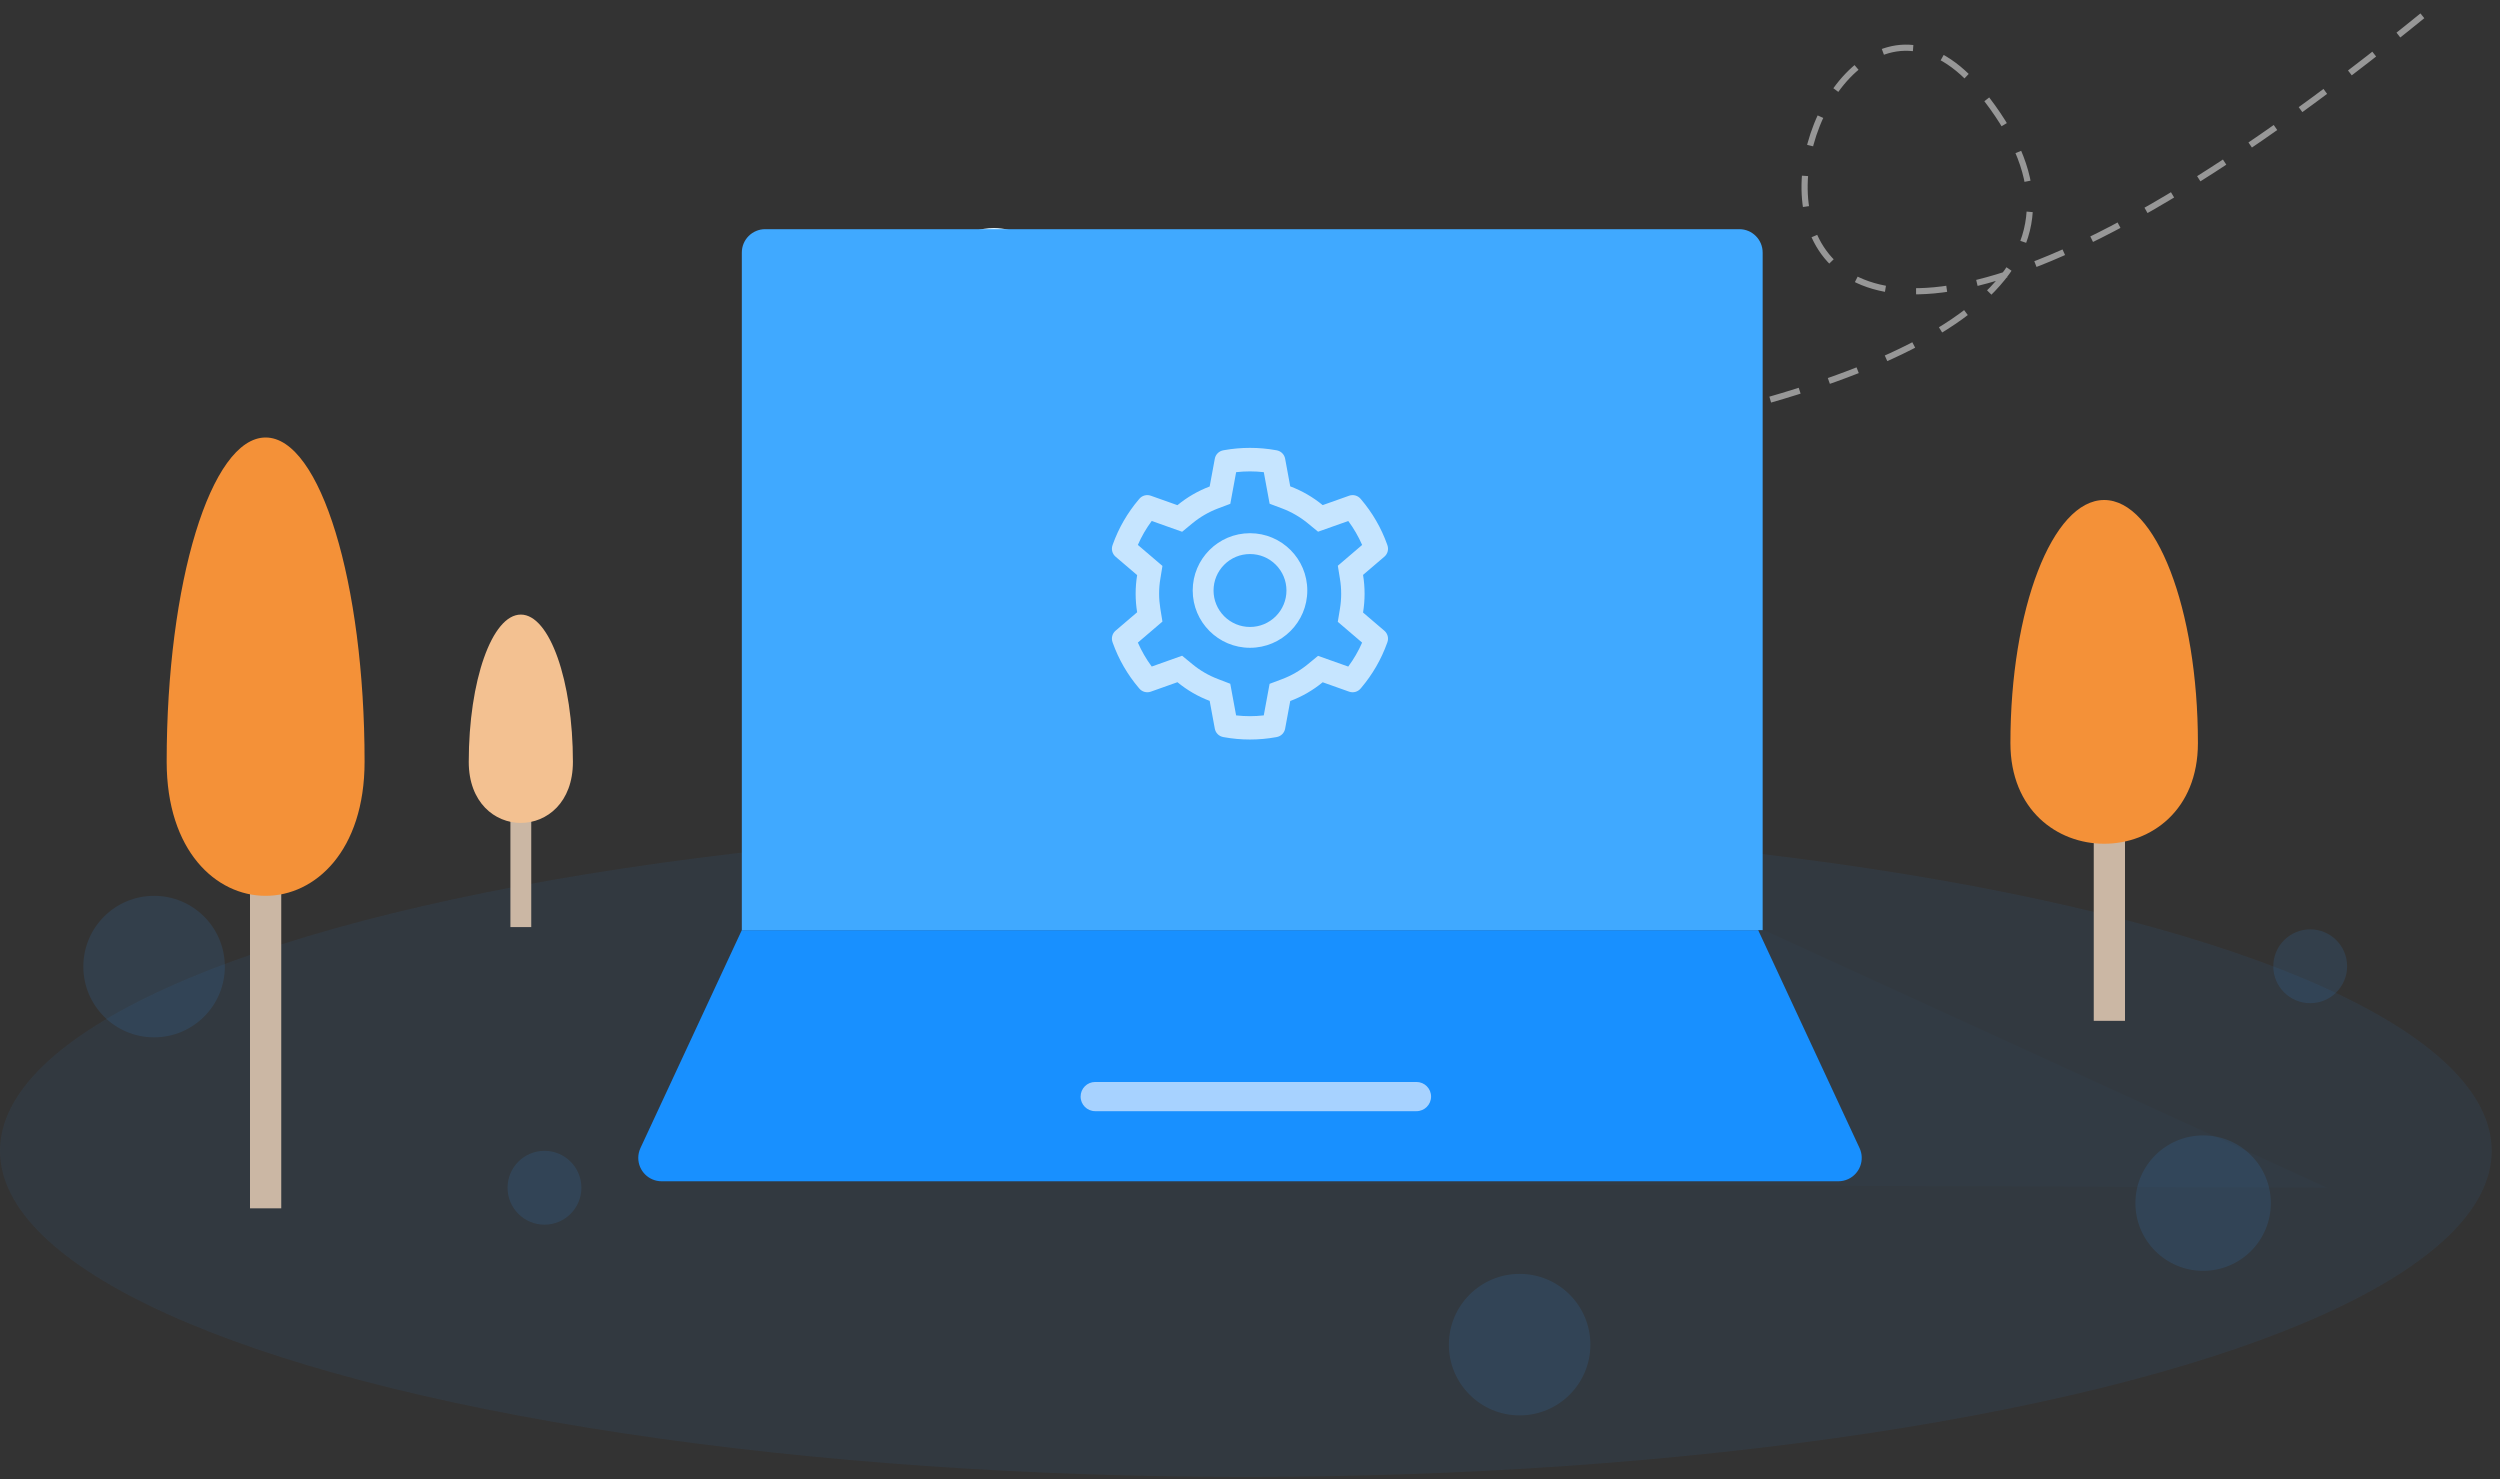 <?xml version="1.0" encoding="UTF-8"?>
<svg width="240px" height="142px" viewBox="0 0 240 142" version="1.1" xmlns="http://www.w3.org/2000/svg" xmlns:xlink="http://www.w3.org/1999/xlink">
    <rect x="0" y="0" width="240" height="142" fill="#333333" stroke="none"/>
    <!-- Generator: Sketch 59 (86127) - https://sketch.com -->
    <title>空页面插画</title>
    <desc>Created with Sketch.</desc>
    <g id="缺省页" stroke="none" stroke-width="1" fill="none" fill-rule="evenodd">
        <g id="1-2-页面正在建设中" transform="translate(-720, -252)">
            <g id="空页面插画" transform="translate(720, 253)">
                <ellipse id="椭圆形-2" fill-opacity="0.071" fill="#3296FA" cx="119.602" cy="109.48" rx="119.602" ry="31.303"></ellipse>
                <polygon id="路径-2" fill-opacity="0.02" fill="#3296FA" points="62.51 112.402 223.403 113.024 169.346 88.29"></polygon>
                <circle id="椭圆形" fill-opacity="0.12" fill="#3296FA" cx="14.792" cy="91.792" r="6.792"></circle>
                <circle id="椭圆形" fill-opacity="0.12" fill="#3296FA" cx="52.27" cy="113.024" r="3.544"></circle>
                <circle id="椭圆形备份-2" fill-opacity="0.12" fill="#3296FA" cx="145.884" cy="128.085" r="6.792"></circle>
                <circle id="椭圆形备份-2" fill-opacity="0.12" fill="#3296FA" cx="211.5" cy="114.5" r="6.5"></circle>
                <circle id="椭圆形备份" fill-opacity="0.12" fill="#3296FA" cx="221.78" cy="91.761" r="3.544"></circle>
                <path d="M152.677,41.311 C190.184,34.482 202.686,23.325 190.184,7.84 C171.43,-15.389 150.766,67.091 232.921,0.215" id="路径-7" stroke="#979797" stroke-width="0.591" stroke-dasharray="2.953"></path>
                <path d="M95.405,20.886 C97.432,20.886 99.198,21.978 100.12,23.593 C103.729,23.74 106.608,26.643 106.608,30.202 L106.606,30.336 L84.756,30.337 C84.755,30.292 84.755,30.247 84.755,30.202 C84.755,27.294 87.17,24.936 90.149,24.936 C90.716,22.615 92.854,20.886 95.405,20.886 Z" id="形状结合" fill="#D6EFFF"></path>
                <g id="编组-2" transform="translate(60, 21)">
                    <path d="M11.215,67.29 L108.785,67.29 L118.517,88.213 C119.039,89.336 118.552,90.67 117.429,91.193 C117.133,91.33 116.81,91.402 116.483,91.402 L3.517,91.402 C2.278,91.402 1.274,90.398 1.274,89.159 C1.274,88.832 1.345,88.509 1.483,88.213 L11.215,67.29 L11.215,67.29 Z" id="矩形" fill="#1890FF"></path>
                    <path d="M45.14,81.869 L75.981,81.869 C76.756,81.869 77.383,82.497 77.383,83.271 C77.383,84.045 76.756,84.673 75.981,84.673 L45.14,84.673 C44.366,84.673 43.738,84.045 43.738,83.271 C43.738,82.497 44.366,81.869 45.14,81.869 Z" id="矩形" fill-opacity="0.7" fill="#E5EFFF"></path>
                    <path d="M13.458,0 L106.972,0 C108.211,-2.27558271e-16 109.215,1.004 109.215,2.243 L109.215,67.29 L109.215,67.29 L11.215,67.29 L11.215,2.243 C11.215,1.004 12.219,5.55662879e-15 13.458,0 Z" id="矩形" fill="#40A9FF"></path>
                </g>
                <g id="setting" transform="translate(104, 40)">
                    <rect id="矩形" fill="#000000" fill-rule="nonzero" opacity="0" x="0" y="0" width="32" height="32"></rect>
                    <path d="M28.9,19.553 L26.853,17.803 C26.95,17.209 27,16.603 27,15.997 C27,15.391 26.95,14.784 26.853,14.191 L28.9,12.441 C29.216,12.172 29.331,11.734 29.191,11.341 L29.163,11.259 C28.597,9.681 27.759,8.231 26.672,6.95 L26.616,6.884 C26.347,6.569 25.913,6.45 25.519,6.588 L22.978,7.491 C22.041,6.722 20.994,6.116 19.863,5.691 L19.372,3.034 C19.297,2.625 18.975,2.306 18.566,2.231 L18.481,2.216 C16.853,1.922 15.141,1.922 13.512,2.216 L13.428,2.231 C13.019,2.306 12.697,2.625 12.622,3.034 L12.128,5.703 C11.006,6.128 9.966,6.731 9.034,7.497 L6.475,6.588 C6.084,6.45 5.647,6.566 5.378,6.884 L5.322,6.95 C4.234,8.234 3.397,9.684 2.831,11.259 L2.803,11.341 C2.663,11.731 2.778,12.169 3.094,12.441 L5.166,14.209 C5.069,14.797 5.022,15.397 5.022,15.994 C5.022,16.594 5.069,17.194 5.166,17.778 L3.094,19.547 C2.778,19.816 2.663,20.253 2.803,20.647 L2.831,20.728 C3.397,22.303 4.234,23.756 5.322,25.038 L5.378,25.103 C5.647,25.419 6.081,25.538 6.475,25.4 L9.034,24.491 C9.966,25.256 11.006,25.863 12.128,26.284 L12.622,28.953 C12.697,29.363 13.019,29.681 13.428,29.756 L13.512,29.772 C14.328,29.919 15.162,29.994 15.997,29.994 C16.831,29.994 17.669,29.919 18.481,29.772 L18.566,29.756 C18.975,29.681 19.297,29.363 19.372,28.953 L19.863,26.297 C20.994,25.872 22.041,25.269 22.978,24.497 L25.519,25.4 C25.909,25.538 26.347,25.422 26.616,25.103 L26.672,25.038 C27.759,23.753 28.597,22.303 29.163,20.728 L29.191,20.647 C29.331,20.262 29.216,19.825 28.9,19.553 L28.9,19.553 Z M24.634,14.559 C24.712,15.031 24.753,15.516 24.753,16 C24.753,16.484 24.712,16.969 24.634,17.441 L24.428,18.694 L26.762,20.691 C26.409,21.506 25.962,22.275 25.431,22.991 L22.531,21.962 L21.55,22.769 C20.803,23.381 19.972,23.863 19.072,24.2 L17.881,24.647 L17.322,27.678 C16.444,27.778 15.547,27.778 14.666,27.678 L14.106,24.641 L12.925,24.188 C12.034,23.85 11.206,23.369 10.466,22.759 L9.484,21.95 L6.566,22.988 C6.034,22.272 5.591,21.5 5.234,20.688 L7.594,18.672 L7.391,17.422 C7.316,16.956 7.275,16.475 7.275,16 C7.275,15.522 7.312,15.044 7.391,14.578 L7.594,13.328 L5.234,11.312 C5.588,10.497 6.034,9.728 6.566,9.012 L9.484,10.05 L10.466,9.241 C11.206,8.631 12.034,8.15 12.925,7.812 L14.109,7.366 L14.669,4.328 C15.547,4.228 16.444,4.228 17.325,4.328 L17.884,7.359 L19.075,7.806 C19.972,8.144 20.806,8.625 21.553,9.238 L22.534,10.044 L25.434,9.016 C25.966,9.731 26.409,10.503 26.766,11.316 L24.431,13.312 L24.634,14.559 Z M16,10.188 C12.963,10.188 10.5,12.65 10.5,15.688 C10.5,18.725 12.963,21.188 16,21.188 C19.038,21.188 21.5,18.725 21.5,15.688 C21.5,12.65 19.038,10.188 16,10.188 Z M18.475,18.163 C17.812,18.822 16.934,19.188 16,19.188 C15.066,19.188 14.188,18.822 13.525,18.163 C12.866,17.5 12.5,16.622 12.5,15.688 C12.5,14.753 12.866,13.875 13.525,13.213 C14.188,12.55 15.066,12.188 16,12.188 C16.934,12.188 17.812,12.55 18.475,13.213 C19.134,13.875 19.5,14.753 19.5,15.688 C19.5,16.622 19.134,17.5 18.475,18.163 Z" id="形状" fill-opacity="0.7" fill="#FFFFFF"></path>
                </g>
                <g id="树" transform="translate(16, 41)">
                    <rect id="矩形" fill="#CBB7A4" x="185" y="23" width="3" height="33"></rect>
                    <path d="M195,29.335 C195,16.447 190.971,6 186,6 C181.029,6 177,16.447 177,29.335 C177,42.222 195,42.222 195,29.335 Z" id="椭圆形" fill="#F49138"></path>
                    <rect id="矩形" fill="#CBB7A4" x="33" y="27" width="2" height="20"></rect>
                    <path d="M39,31.142 C39,23.332 36.761,17 34,17 C31.239,17 29,23.332 29,31.142 C29,38.953 39,38.953 39,31.142 Z" id="椭圆形" fill="#F3C191"></path>
                    <rect id="矩形" fill="#CBB7A4" x="8" y="41" width="3" height="33"></rect>
                    <path d="M19,31.113 C19,13.93 14.747,0 9.5,0 C4.253,0 0,13.93 0,31.113 C0,48.296 19,48.296 19,31.113 Z" id="椭圆形" fill="#F49138"></path>
                </g>
            </g>
        </g>
    </g>
</svg>
